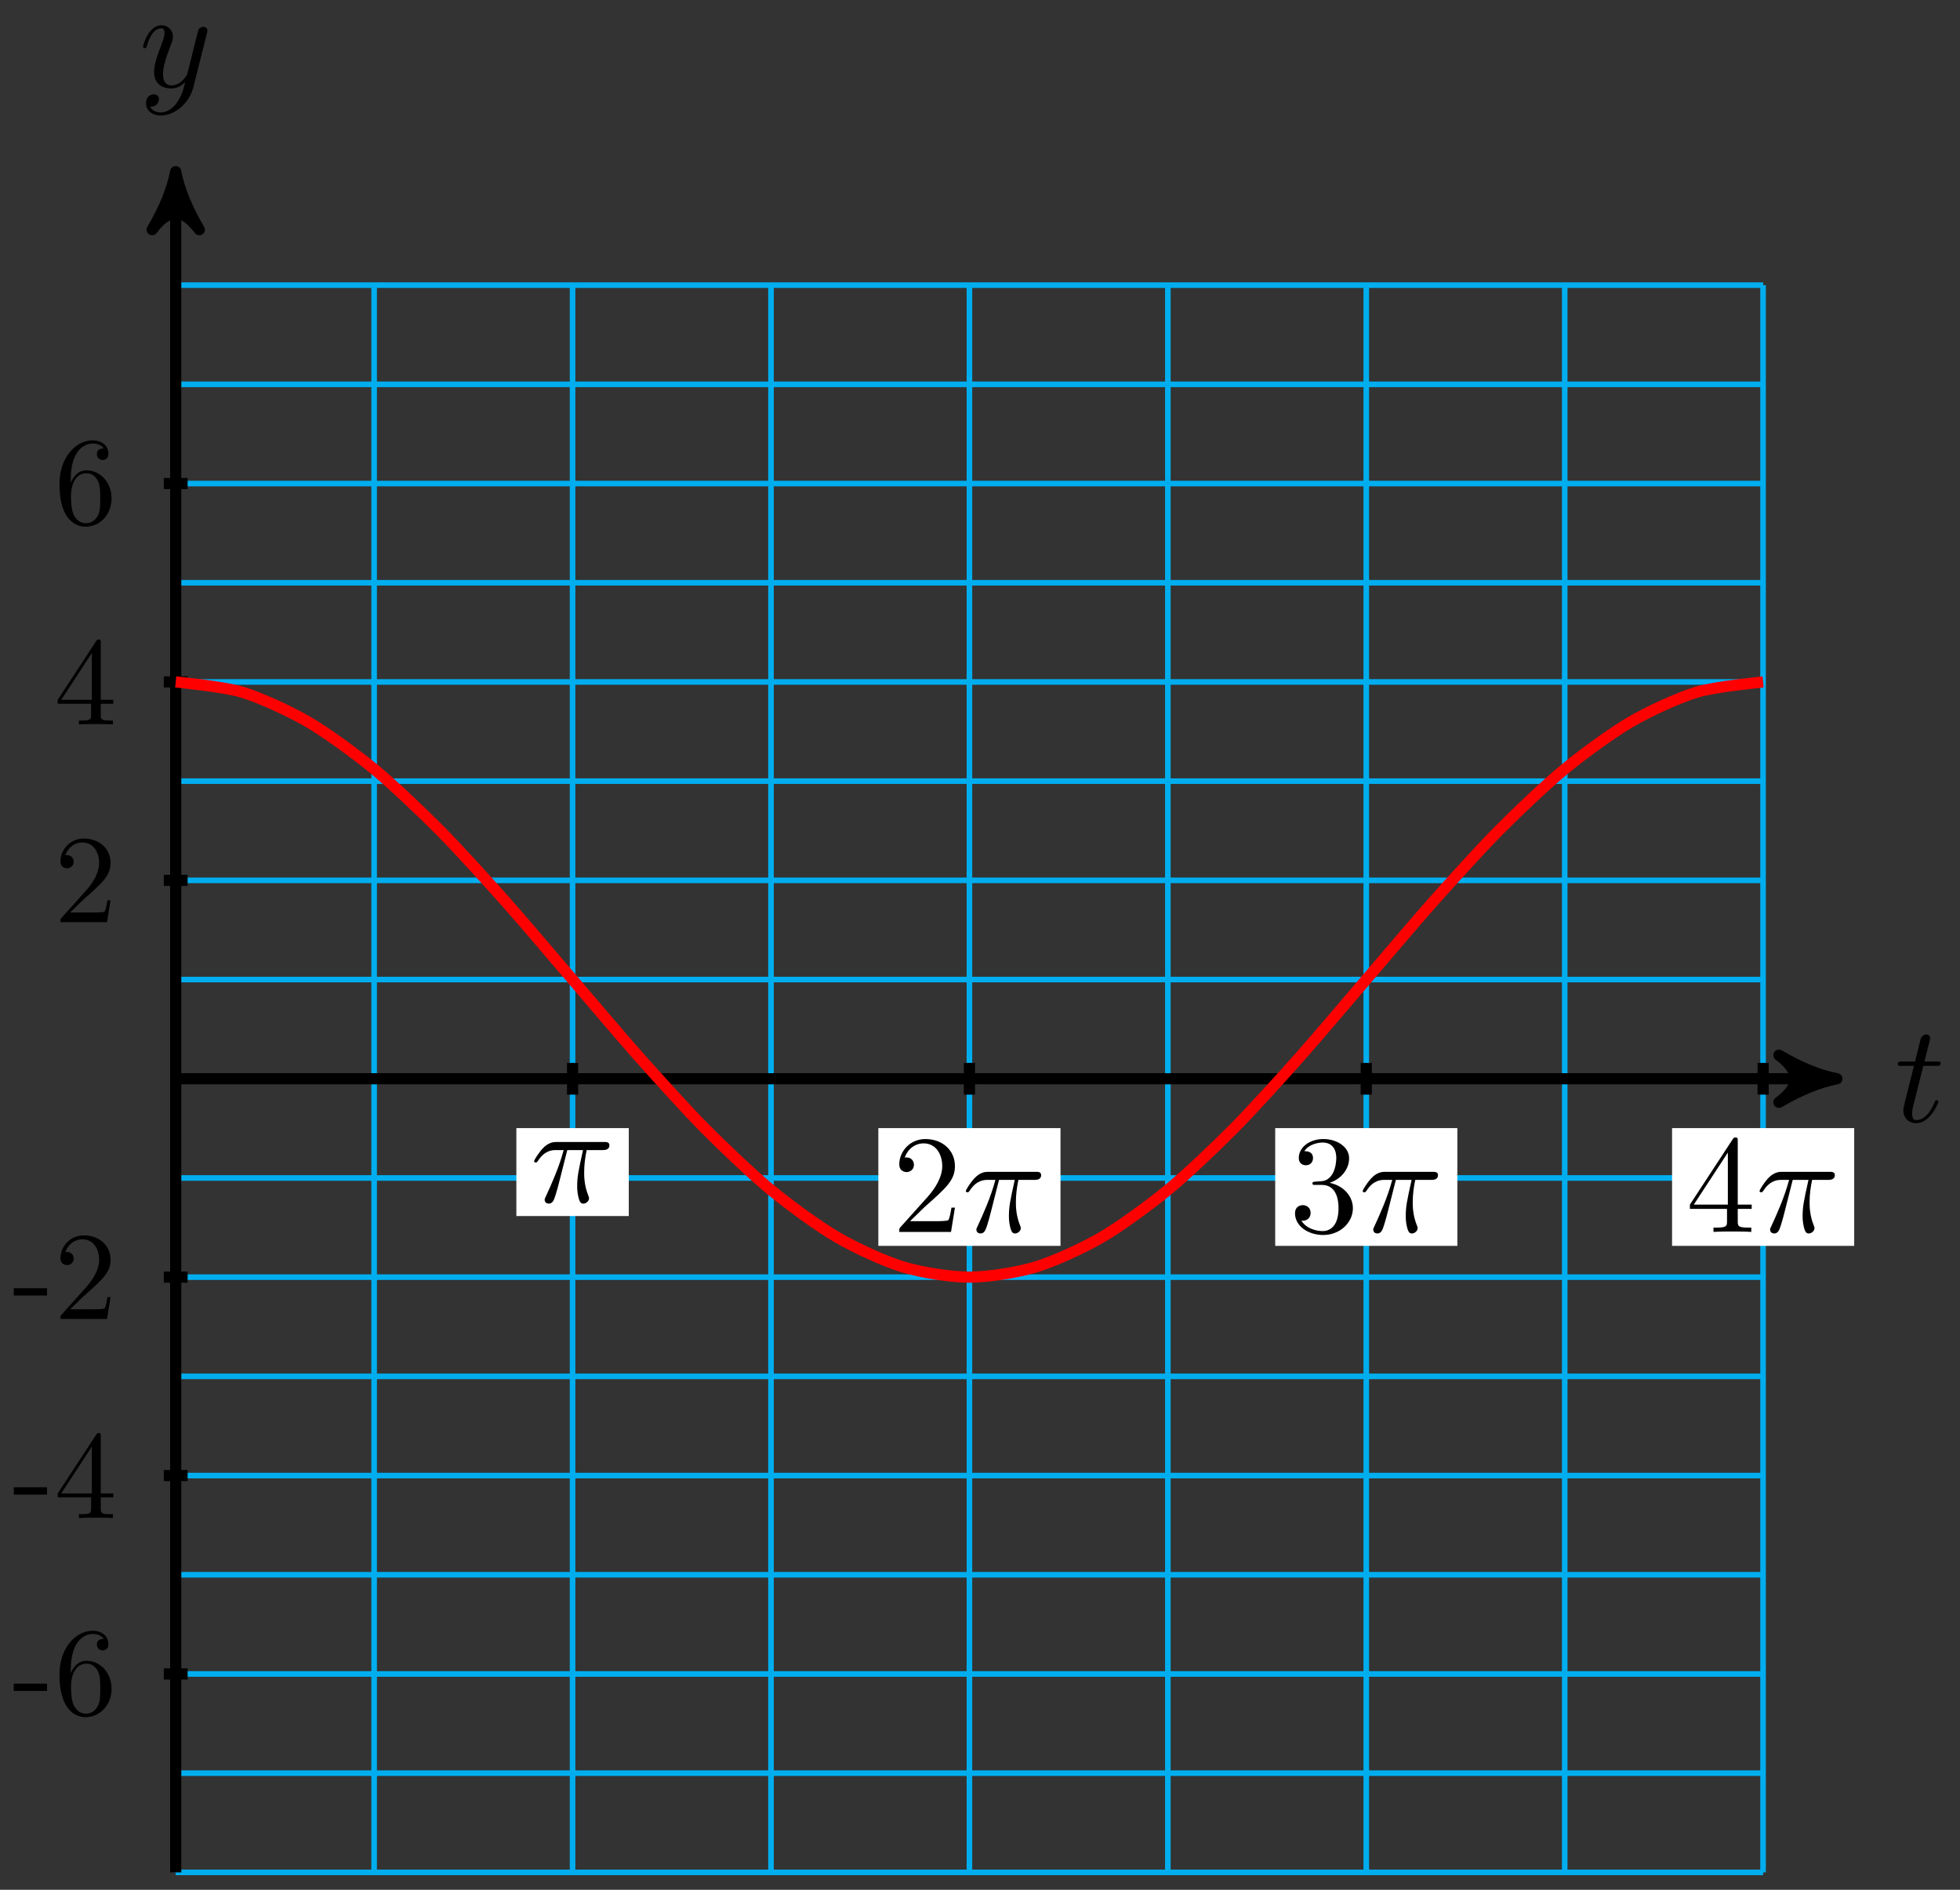 <svg xmlns="http://www.w3.org/2000/svg" xmlns:xlink="http://www.w3.org/1999/xlink" version="1.1" width="140" height="135" viewBox="0 0 140 135">
<rect x="0" y="0" width="140" height="135" fill="#333333" stroke="none"/>
<defs>
<path id="font_1_2" d="M.206 .4H.3C.32 .4 .33 .4 .33 .42 .33 .431 .32 .431 .302 .431H.214C.25 .572 .255 .592 .255 .598 .255 .615 .243 .625 .226 .625 .223 .625 .195 .624 .186 .589L.147 .431H.053C.033 .431 .023 .431 .023 .412 .023 .4 .031 .4 .051 .4H.139C.067 .116 .063 .099 .063 .081 .063 .027 .101-.011 .155-.011 .257-.011 .314 .135 .314 .143 .314 .153 .306 .153 .302 .153 .293 .153 .292 .15 .287 .139 .244 .035 .191 .011 .157 .011 .136 .011 .126 .024 .126 .057 .126 .081 .128 .088 .132 .105L.206 .4Z"/>
<path id="font_1_3" d="M.486 .381C.49 .395 .49 .397 .49 .404 .49 .422 .476 .431 .461 .431 .451 .431 .435 .425 .426 .41 .424 .405 .416 .374 .412 .356 .405 .33 .398 .303 .392 .276L.347 .096C.343 .081 .3 .011 .234 .011 .183 .011 .172 .055 .172 .092 .172 .138 .189 .2 .223 .288 .239 .329 .243 .34 .243 .36 .243 .405 .211 .442 .161 .442 .066 .442 .029 .297 .029 .288 .029 .278 .039 .278 .041 .278 .051 .278 .052 .28 .057 .296 .084 .39 .124 .42 .158 .42 .166 .42 .183 .42 .183 .388 .183 .363 .173 .337 .166 .318 .126 .212 .108 .155 .108 .108 .108 .019 .171-.011 .23-.011 .269-.011 .303 .006 .331 .034 .318-.018 .306-.067 .266-.12 .24-.154 .202-.183 .156-.183 .142-.183 .097-.18 .08-.141 .096-.141 .109-.141 .123-.129 .133-.12 .143-.107 .143-.088 .143-.057 .116-.053 .106-.053 .083-.053 .05-.069 .05-.118 .05-.168 .094-.205 .156-.205 .259-.205 .362-.114 .39-.001L.486 .381Z"/>
<path id="font_2_64" d="M.276 .187V.245H.011V.187H.276Z"/>
<path id="font_2_101" d="M.457 .204C.457 .331 .368 .427 .257 .427 .189 .427 .152 .376 .132 .328V.352C.132 .605 .256 .641 .307 .641 .331 .641 .373 .635 .395 .601 .38 .601 .34 .601 .34 .556 .34 .525 .364 .51 .386 .51 .402 .51 .432 .519 .432 .558 .432 .618 .388 .666 .305 .666 .177 .666 .042 .537 .042 .316 .042 .049 .158-.022 .251-.022 .362-.022 .457 .072 .457 .204M.367 .205C.367 .157 .367 .107 .35 .071 .32 .011 .274 .006 .251 .006 .188 .006 .158 .066 .152 .081 .134 .128 .134 .208 .134 .226 .134 .304 .166 .404 .256 .404 .272 .404 .318 .404 .349 .342 .367 .305 .367 .254 .367 .205Z"/>
<path id="font_2_57" d="M.471 .165V.196H.371V.651C.371 .671 .371 .677 .355 .677 .346 .677 .343 .677 .335 .665L.028 .196V.165H.294V.078C.294 .042 .292 .031 .218 .031H.197V0C.238 .003 .29 .003 .332 .003 .374 .003 .427 .003 .468 0V.031H.447C.373 .031 .371 .042 .371 .078V.165H.471M.3 .196H.056L.3 .569V.196Z"/>
<path id="font_2_107" d="M.449 .174H.424C.419 .144 .412 .1 .402 .085 .395 .077 .329 .077 .307 .077H.127L.233 .18C.389 .318 .449 .372 .449 .472 .449 .586 .359 .666 .237 .666 .124 .666 .05 .574 .05 .485 .05 .429 .1 .429 .103 .429 .12 .429 .155 .441 .155 .482 .155 .508 .137 .534 .102 .534 .094 .534 .092 .534 .089 .533 .112 .598 .166 .635 .224 .635 .315 .635 .358 .554 .358 .472 .358 .392 .308 .313 .253 .251L.061 .037C.05 .026 .05 .024 .05 0H.421L.449 .174Z"/>
<path id="font_1_1" d="M.265 .373H.378C.345 .225 .336 .182 .336 .115 .336 .1 .336 .073 .344 .039 .354-.005 .365-.011 .38-.011 .4-.011 .421 .007 .421 .027 .421 .033 .421 .035 .415 .049 .386 .121 .386 .186 .386 .214 .386 .267 .393 .321 .404 .373H.518C.531 .373 .567 .373 .567 .407 .567 .431 .546 .431 .527 .431H.192C.17 .431 .132 .431 .088 .384 .053 .345 .027 .299 .027 .294 .027 .293 .027 .284 .039 .284 .047 .284 .049 .288 .055 .296 .104 .373 .162 .373 .182 .373H.239C.207 .252 .153 .131 .111 .04 .103 .025 .103 .023 .103 .016 .103-.003 .119-.011 .132-.011 .162-.011 .17 .017 .182 .054 .196 .1 .196 .102 .209 .152L.265 .373Z"/>
<path id="font_3_1" d="M.127 .077 .233 .18C.389 .318 .449 .372 .449 .472 .449 .586 .359 .666 .237 .666 .124 .666 .05 .574 .05 .485 .05 .429 .1 .429 .103 .429 .12 .429 .155 .441 .155 .482 .155 .508 .137 .534 .102 .534 .094 .534 .092 .534 .089 .533 .112 .598 .166 .635 .224 .635 .315 .635 .358 .554 .358 .472 .358 .392 .308 .313 .253 .251L.061 .037C.05 .026 .05 .024 .05 0H.421L.449 .174H.424C.419 .144 .412 .1 .402 .085 .395 .077 .329 .077 .307 .077H.127Z"/>
<path id="font_3_2" d="M.29 .352C.372 .379 .43 .449 .43 .528 .43 .61 .342 .666 .246 .666 .145 .666 .069 .606 .069 .53 .069 .497 .091 .478 .12 .478 .151 .478 .171 .5 .171 .529 .171 .579 .124 .579 .109 .579 .14 .628 .206 .641 .242 .641 .283 .641 .338 .619 .338 .529 .338 .517 .336 .459 .31 .415 .28 .367 .246 .364 .221 .363 .213 .362 .189 .36 .182 .36 .174 .359 .167 .358 .167 .348 .167 .337 .174 .337 .191 .337H.235C.317 .337 .354 .269 .354 .17 .354 .034 .285 .006 .241 .006 .198 .006 .123 .022 .088 .081 .123 .076 .154 .098 .154 .136 .154 .172 .127 .192 .098 .192 .074 .192 .042 .178 .042 .134 .042 .043 .135-.022 .244-.022 .366-.022 .457 .068 .457 .17 .457 .253 .394 .331 .29 .352Z"/>
<path id="font_3_3" d="M.294 .165V.078C.294 .042 .292 .031 .218 .031H.197V0C.238 .003 .29 .003 .332 .003 .374 .003 .427 .003 .468 0V.031H.447C.373 .031 .371 .042 .371 .078V.165H.471V.196H.371V.651C.371 .671 .371 .677 .355 .677 .346 .677 .343 .677 .335 .665L.028 .196V.165H.294M.3 .196H.056L.3 .569V.196Z"/>
</defs>
<path transform="matrix(1,0,0,-1,12.551,77.063)" stroke-width=".399" stroke-linecap="butt" stroke-miterlimit="10" stroke-linejoin="miter" fill="none" stroke="#00aeef" d="M0-56.694H113.387M0-49.607H113.387M0-42.52H113.387M0-35.433H113.387M0-28.347H113.387M0-21.26H113.387M0-14.173H113.387M0-7.087H113.387M0 0H113.387M0 7.087H113.387M0 14.173H113.387M0 21.26H113.387M0 28.347H113.387M0 35.433H113.387M0 42.52H113.387M0 49.607H113.387M0 56.694H113.387M0-56.694V56.694M14.173-56.694V56.694M28.347-56.694V56.694M42.52-56.694V56.694M56.694-56.694V56.694M70.867-56.694V56.694M85.04-56.694V56.694M99.214-56.694V56.694M113.382-56.694V56.694M113.387 56.694"/>
<path transform="matrix(1,0,0,-1,12.551,77.063)" stroke-width=".797" stroke-linecap="butt" stroke-miterlimit="10" stroke-linejoin="miter" fill="none" stroke="#000000" d="M0 0H117.622"/>
<path transform="matrix(1,0,0,-1,130.173,77.063)" d="M1.036 0C-.259 .259-1.554 .777-3.108 1.684-1.554 .518-1.554-.518-3.108-1.684-1.554-.777-.259-.259 1.036 0Z"/>
<path transform="matrix(1,0,0,-1,130.173,77.063)" stroke-width=".797" stroke-linecap="butt" stroke-linejoin="round" fill="none" stroke="#000000" d="M1.036 0C-.259 .259-1.554 .777-3.108 1.684-1.554 .518-1.554-.518-3.108-1.684-1.554-.777-.259-.259 1.036 0Z"/>
<use data-text="t" xlink:href="#font_1_2" transform="matrix(9.963,0,0,-9.963,135.327,80.127)"/>
<path transform="matrix(1,0,0,-1,12.551,77.063)" stroke-width=".797" stroke-linecap="butt" stroke-miterlimit="10" stroke-linejoin="miter" fill="none" stroke="#000000" d="M0-56.694V63.763"/>
<path transform="matrix(0,-1,-1,-0,12.551,13.3)" d="M1.036 0C-.259 .259-1.554 .777-3.108 1.684-1.554 .518-1.554-.518-3.108-1.684-1.554-.777-.259-.259 1.036 0Z"/>
<path transform="matrix(0,-1,-1,-0,12.551,13.3)" stroke-width=".797" stroke-linecap="butt" stroke-linejoin="round" fill="none" stroke="#000000" d="M1.036 0C-.259 .259-1.554 .777-3.108 1.684-1.554 .518-1.554-.518-3.108-1.684-1.554-.777-.259-.259 1.036 0Z"/>
<use data-text="y" xlink:href="#font_1_3" transform="matrix(9.963,0,0,-9.963,9.93,6.209)"/>
<path transform="matrix(1,0,0,-1,12.551,77.063)" stroke-width=".797" stroke-linecap="butt" stroke-miterlimit="10" stroke-linejoin="miter" fill="none" stroke="#000000" d="M.85-42.52H-.85"/>
<use data-text="-" xlink:href="#font_2_64" transform="matrix(8.966,0,0,-8.966,.885,122.471)"/>
<use data-text="6" xlink:href="#font_2_101" transform="matrix(8.966,0,0,-8.966,3.871,122.471)"/>
<path transform="matrix(1,0,0,-1,12.551,77.063)" stroke-width=".797" stroke-linecap="butt" stroke-miterlimit="10" stroke-linejoin="miter" fill="none" stroke="#000000" d="M.85-28.347H-.85"/>
<use data-text="-" xlink:href="#font_2_64" transform="matrix(8.966,0,0,-8.966,.885,108.445)"/>
<use data-text="4" xlink:href="#font_2_57" transform="matrix(8.966,0,0,-8.966,3.871,108.445)"/>
<path transform="matrix(1,0,0,-1,12.551,77.063)" stroke-width=".797" stroke-linecap="butt" stroke-miterlimit="10" stroke-linejoin="miter" fill="none" stroke="#000000" d="M.85-14.173H-.85"/>
<use data-text="-" xlink:href="#font_2_64" transform="matrix(8.966,0,0,-8.966,.885,94.223)"/>
<use data-text="2" xlink:href="#font_2_107" transform="matrix(8.966,0,0,-8.966,3.871,94.223)"/>
<path transform="matrix(1,0,0,-1,12.551,77.063)" stroke-width=".797" stroke-linecap="butt" stroke-miterlimit="10" stroke-linejoin="miter" fill="none" stroke="#000000" d="M.85 14.173H-.85"/>
<use data-text="2" xlink:href="#font_2_107" transform="matrix(8.966,0,0,-8.966,3.87,65.876)"/>
<path transform="matrix(1,0,0,-1,12.551,77.063)" stroke-width=".797" stroke-linecap="butt" stroke-miterlimit="10" stroke-linejoin="miter" fill="none" stroke="#000000" d="M.85 28.347H-.85"/>
<use data-text="4" xlink:href="#font_2_57" transform="matrix(8.966,0,0,-8.966,3.87,51.752)"/>
<path transform="matrix(1,0,0,-1,12.551,77.063)" stroke-width=".797" stroke-linecap="butt" stroke-miterlimit="10" stroke-linejoin="miter" fill="none" stroke="#000000" d="M.85 42.52H-.85"/>
<use data-text="6" xlink:href="#font_2_101" transform="matrix(8.966,0,0,-8.966,3.87,37.43)"/>
<path transform="matrix(1,0,0,-1,12.551,77.063)" stroke-width=".797" stroke-linecap="butt" stroke-miterlimit="10" stroke-linejoin="miter" fill="none" stroke="#000000" d="M28.347 1.134V-1.134"/>
<path transform="matrix(1,0,0,-1,12.551,77.063)" d="M24.332-9.807H32.361V-3.525H24.332Z" fill="#ffffff"/>
<use data-text="&#x03c0;" xlink:href="#font_1_1" transform="matrix(9.963,0,0,-9.963,37.88,85.874)"/>
<path transform="matrix(1,0,0,-1,12.551,77.063)" stroke-width=".797" stroke-linecap="butt" stroke-miterlimit="10" stroke-linejoin="miter" fill="none" stroke="#000000" d="M56.694 1.134V-1.134"/>
<path transform="matrix(1,0,0,-1,12.551,77.063)" d="M50.188-11.938H63.199V-3.525H50.188Z" fill="#ffffff"/>
<use data-text="2" xlink:href="#font_3_1" transform="matrix(9.963,0,0,-9.963,63.736,88.005)"/>
<use data-text="&#x03c0;" xlink:href="#font_1_1" transform="matrix(9.963,0,0,-9.963,68.718,88.005)"/>
<path transform="matrix(1,0,0,-1,12.551,77.063)" stroke-width=".797" stroke-linecap="butt" stroke-miterlimit="10" stroke-linejoin="miter" fill="none" stroke="#000000" d="M85.04 1.134V-1.134"/>
<path transform="matrix(1,0,0,-1,12.551,77.063)" d="M78.535-11.938H91.546V-3.525H78.535Z" fill="#ffffff"/>
<use data-text="3" xlink:href="#font_3_2" transform="matrix(9.963,0,0,-9.963,92.082,88.005)"/>
<use data-text="&#x03c0;" xlink:href="#font_1_1" transform="matrix(9.963,0,0,-9.963,97.064,88.005)"/>
<path transform="matrix(1,0,0,-1,12.551,77.063)" stroke-width=".797" stroke-linecap="butt" stroke-miterlimit="10" stroke-linejoin="miter" fill="none" stroke="#000000" d="M113.387 1.134V-1.134"/>
<path transform="matrix(1,0,0,-1,12.551,77.063)" d="M106.882-11.938H119.892V-3.525H106.882Z" fill="#ffffff"/>
<use data-text="4" xlink:href="#font_3_3" transform="matrix(9.963,0,0,-9.963,120.429,88.005)"/>
<use data-text="&#x03c0;" xlink:href="#font_1_1" transform="matrix(9.963,0,0,-9.963,125.411,88.005)"/>
<path transform="matrix(1,0,0,-1,12.551,77.063)" stroke-width=".797" stroke-linecap="butt" stroke-miterlimit="10" stroke-linejoin="miter" fill="none" stroke="#ff0000" d="M0 28.347C0 28.347 3.413 28.017 4.724 27.622 6.035 27.227 8.138 26.262 9.449 25.499 10.76 24.735 12.862 23.199 14.173 22.12 15.484 21.04 17.587 19.039 18.898 17.717 20.209 16.394 22.311 14.064 23.622 12.589 24.933 11.114 27.035 8.614 28.346 7.087 29.657 5.56 31.76 3.06 33.071 1.585 34.382 .11 36.484-2.22 37.795-3.543 39.106-4.865 41.209-6.866 42.52-7.946 43.831-9.025 45.933-10.561 47.244-11.324 48.555-12.088 50.657-13.053 51.968-13.448 53.279-13.843 55.382-14.173 56.693-14.173 58.004-14.173 60.106-13.844 61.417-13.449 62.728-13.054 64.831-12.089 66.142-11.325 67.453-10.562 69.555-9.026 70.866-7.947 72.177-6.867 74.279-4.866 75.59-3.544 76.901-2.222 79.004 .108 80.315 1.583 81.626 3.058 83.728 5.559 85.039 7.085 86.35 8.612 88.453 11.112 89.763 12.587 91.075 14.062 93.177 16.393 94.488 17.715 95.799 19.037 97.901 21.038 99.212 22.118 100.523 23.198 102.626 24.734 103.937 25.497 105.248 26.261 107.35 27.226 108.661 27.621 109.972 28.017 113.385 28.346 113.385 28.346"/>
</svg>
